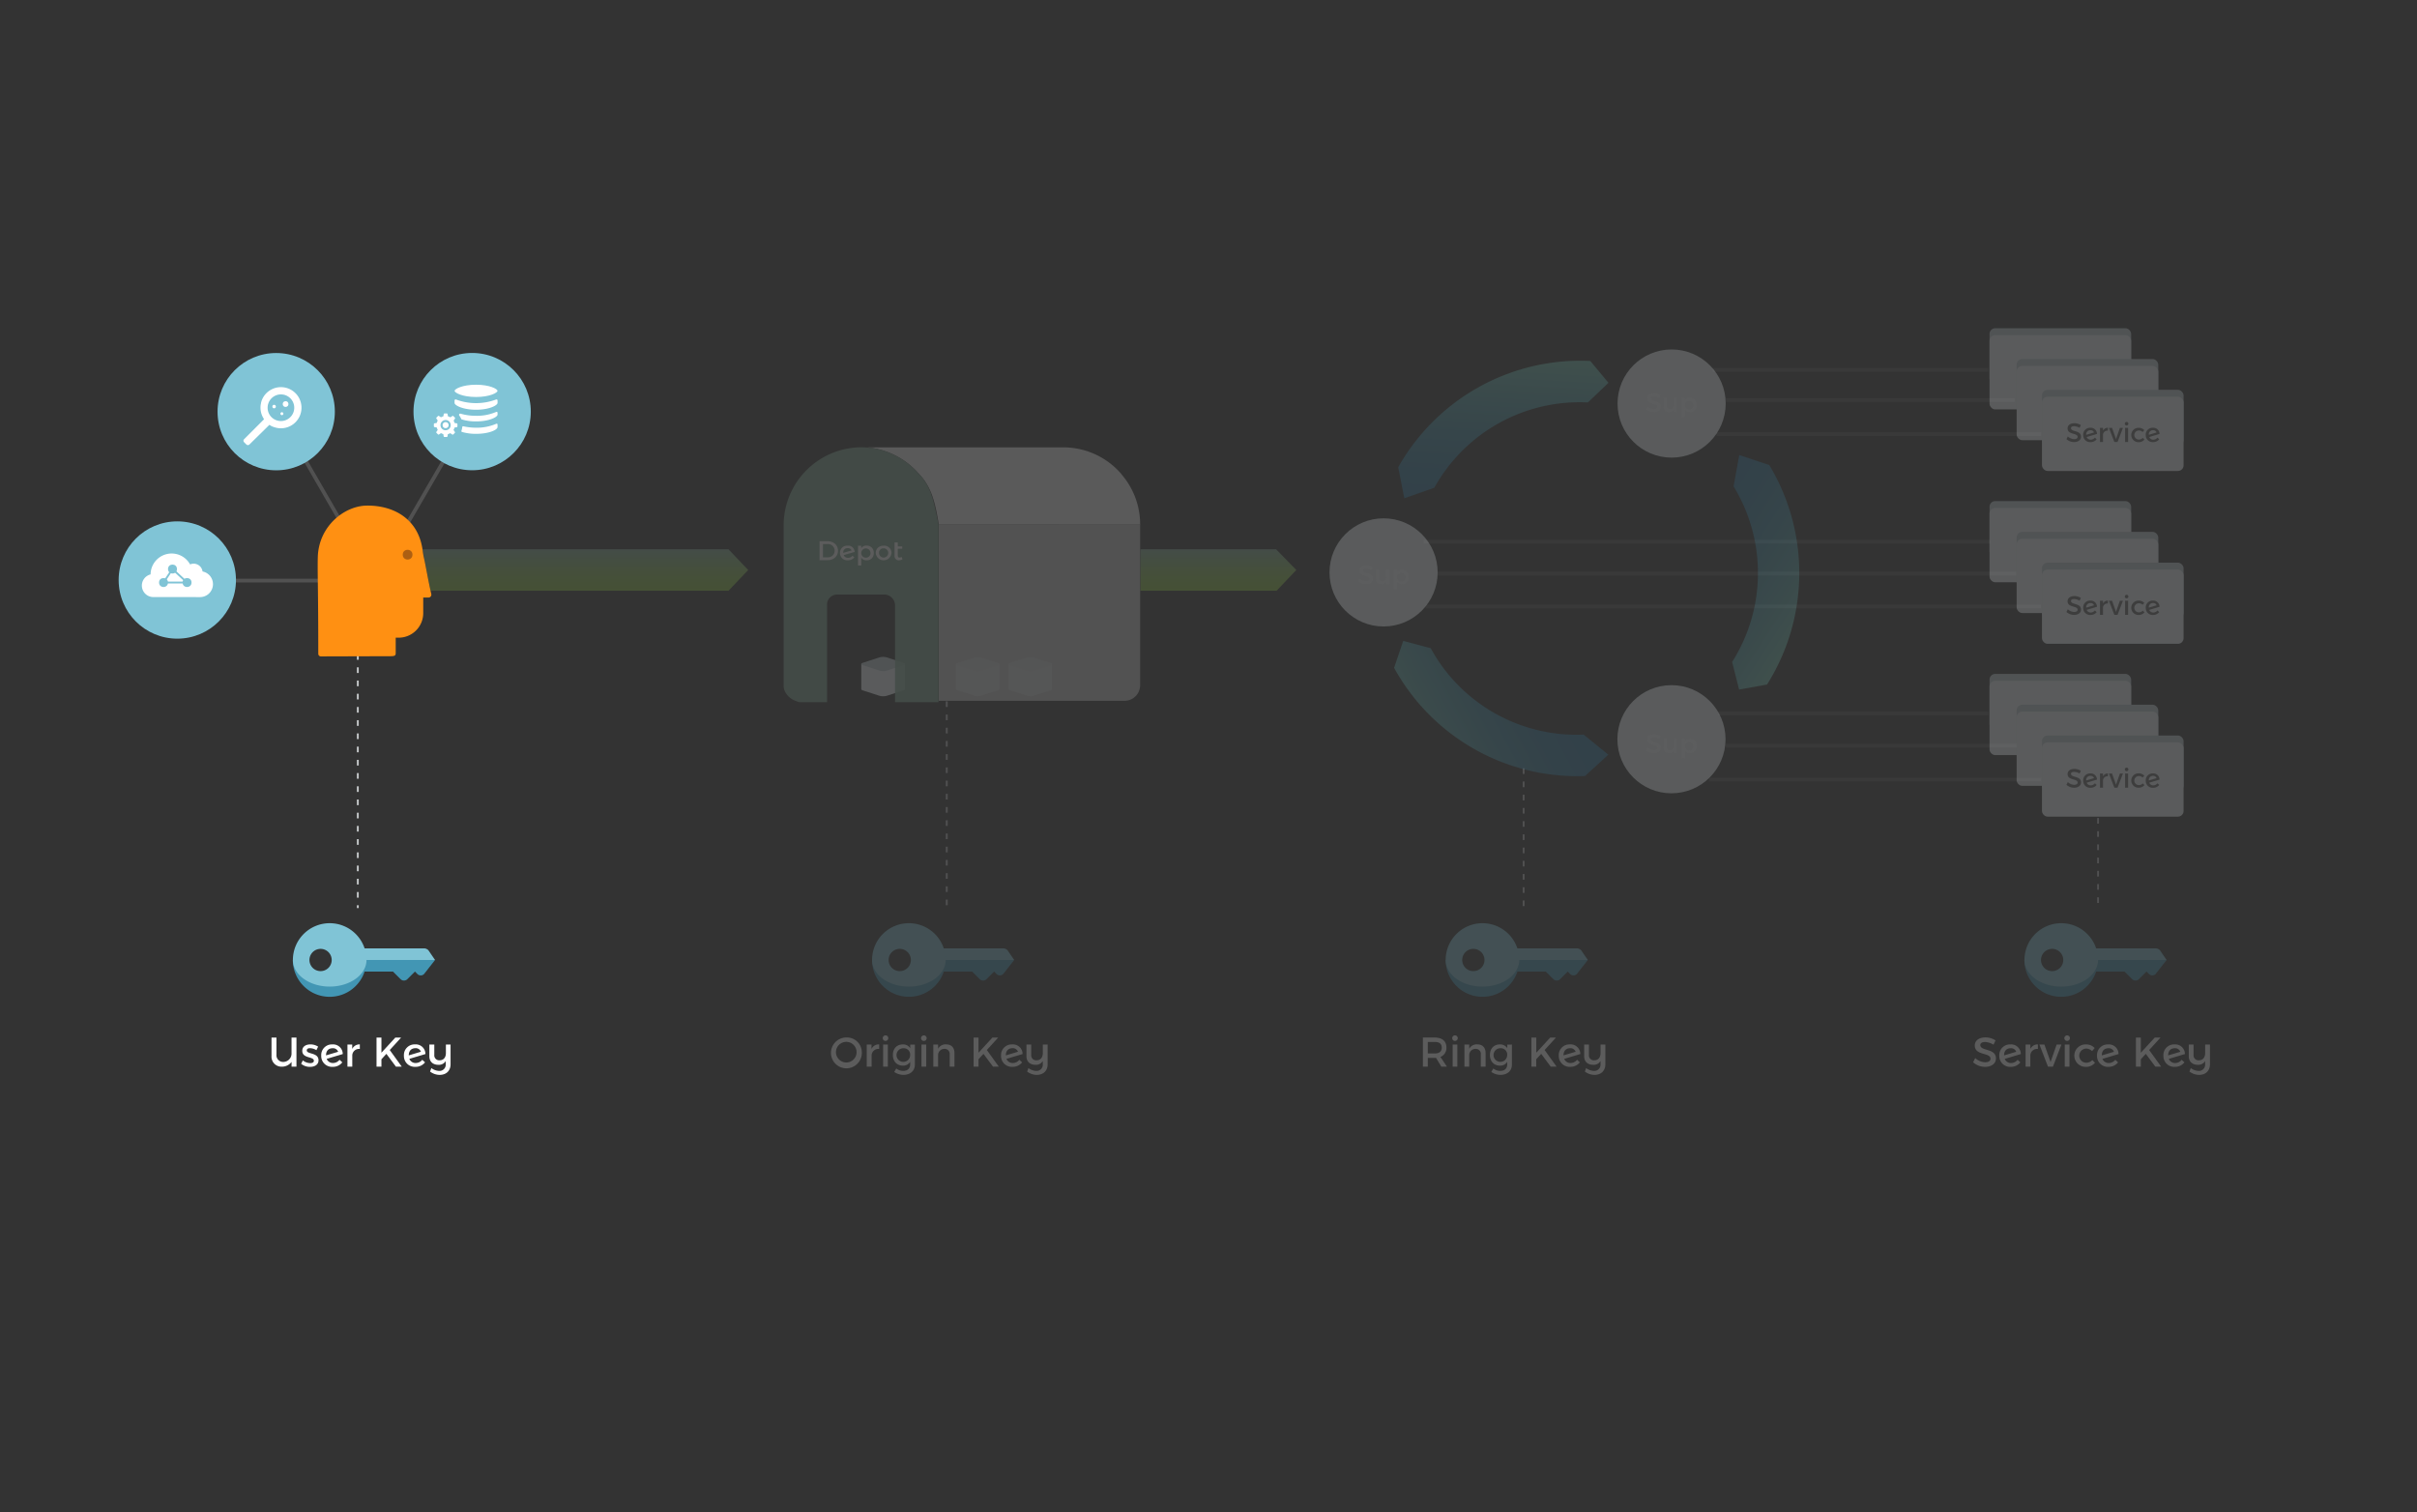 <svg xmlns="http://www.w3.org/2000/svg" xmlns:xlink="http://www.w3.org/1999/xlink" viewBox="0 0 1280 800.88"><rect x="0" y="0" width="1280" height="800.88" fill="#333333" stroke="none"/><defs><style>.cls-1,.cls-11,.cls-17,.cls-2{fill:none;stroke-miterlimit:10;}.cls-1,.cls-2{stroke:#c3c6c8;stroke-dasharray:3 4;}.cls-2,.cls-3,.cls-4,.cls-5{opacity:0.2;}.cls-3{fill:url(#linear-gradient);}.cls-4{fill:url(#linear-gradient-2);}.cls-6{fill:url(#linear-gradient-3);}.cls-7{fill:url(#linear-gradient-4);}.cls-8{fill:url(#linear-gradient-5);}.cls-9{fill:#f3fcff;}.cls-10{fill:#666;}.cls-11{stroke:#fff;stroke-width:2px;opacity:0.15;}.cls-12{fill:#4296b4;}.cls-13{fill:#80c4d6;}.cls-14{fill:#fff;}.cls-15{fill:#ff9012;}.cls-16{fill:#ad5f12;}.cls-17{stroke:#80c4d6;}.cls-18{fill:#f4f4f4;}.cls-19{fill:#c5d2d8;}.cls-20,.cls-22{opacity:0.9;}.cls-21{fill:#dbdbdb;}.cls-22{fill:#87b09a;}</style><linearGradient id="linear-gradient" x1="645.26" y1="290.88" x2="645.26" y2="312.88" gradientUnits="userSpaceOnUse"><stop offset="0" stop-color="#87b09a"/><stop offset="0.25" stop-color="#89b77b"/><stop offset="0.56" stop-color="#8abf5a"/><stop offset="0.82" stop-color="#8cc446"/><stop offset="1" stop-color="#8cc63f"/></linearGradient><linearGradient id="linear-gradient-2" x1="309.96" y1="290.88" x2="309.96" y2="312.88" xlink:href="#linear-gradient"/><linearGradient id="linear-gradient-3" x1="-5380.52" y1="-5118.74" x2="-5302.22" y2="-5118.74" gradientTransform="translate(2639.24 7501.48) rotate(32.84)" gradientUnits="userSpaceOnUse"><stop offset="0" stop-color="#2f789f"/><stop offset="0.21" stop-color="#347da0"/><stop offset="0.47" stop-color="#418da4"/><stop offset="0.76" stop-color="#58a6ab"/><stop offset="1" stop-color="#70c2b2"/></linearGradient><linearGradient id="linear-gradient-4" x1="-2160.03" y1="-4616.62" x2="-2081.73" y2="-4616.62" gradientTransform="translate(5527.51 -1622.7) rotate(-86.69)" xlink:href="#linear-gradient-3"/><linearGradient id="linear-gradient-5" x1="-4162.93" y1="-2141.59" x2="-4084.63" y2="-2141.59" gradientTransform="matrix(-0.88, 0.47, -0.47, -0.88, -3852.77, 432.82)" xlink:href="#linear-gradient-3"/></defs><title>Keys - User Key</title><g id="middle_layer" data-name="middle layer"><line class="cls-1" x1="189.49" y1="346.42" x2="189.49" y2="480.92"/><line class="cls-2" x1="501.38" y1="371.42" x2="501.38" y2="480.92"/><line class="cls-2" x1="806.89" y1="406.89" x2="806.89" y2="480.92"/><line class="cls-2" x1="1111.09" y1="433.21" x2="1111.09" y2="480.92"/><polygon class="cls-3" points="604 312.88 676.03 312.88 686.51 301.88 675.78 290.88 604 290.88 604 312.88"/><polygon class="cls-4" points="227.98 312.88 385.77 312.88 396.25 301.88 385.77 290.88 223.67 290.88 227.98 312.88"/><g class="cls-5"><path class="cls-6" d="M935.79,362.53,921,365.2,917.3,350.6a88,88,0,0,0,.77-93l3-16.6,15.91,5.3A110.72,110.72,0,0,1,935.79,362.53Z"/></g><g class="cls-5"><path class="cls-7" d="M842.19,191.17l9.63,11.57-10.9,10.4A88,88,0,0,0,759.6,258.3l-15.9,5.6-3.23-16.45A110.72,110.72,0,0,1,842.19,191.17Z"/></g><g class="cls-5"><path class="cls-8" d="M738.28,353.68l4.84-14.25,14.56,3.86a88,88,0,0,0,81,45.76l13.08,10.64L839.39,411A110.72,110.72,0,0,1,738.28,353.68Z"/></g><g class="cls-5"><path class="cls-8" d="M738.28,353.68l4.84-14.25,14.56,3.86a88,88,0,0,0,81,45.76l13.08,10.64L839.39,411A110.72,110.72,0,0,1,738.28,353.68Z"/></g><g class="cls-5"><circle class="cls-9" cx="885.18" cy="391.5" r="28.64"/></g><g class="cls-5"><circle class="cls-9" cx="732.72" cy="303.15" r="28.64"/></g><g class="cls-5"><circle class="cls-9" cx="885.26" cy="213.72" r="28.64"/></g><g class="cls-5"><path class="cls-10" d="M875.82,209.85c-1,0-1.61.37-1.61,1,0,2.16,5.32,1,5.31,4.55,0,1.76-1.55,2.85-3.72,2.85a6.06,6.06,0,0,1-4-1.56l.72-1.44a5.2,5.2,0,0,0,3.34,1.44c1.16,0,1.85-.44,1.85-1.2,0-2.2-5.32-1-5.32-4.48,0-1.69,1.45-2.75,3.59-2.75a6.42,6.42,0,0,1,3.45,1l-.69,1.46A5.89,5.89,0,0,0,875.82,209.85Z"/><path class="cls-10" d="M888.17,210.72v7.49h-1.62v-1.46a2.76,2.76,0,0,1-2.68,1.52,2.6,2.6,0,0,1-2.75-2.89v-4.66h1.62v4.21a1.65,1.65,0,0,0,1.75,1.82,2.12,2.12,0,0,0,2.06-2.34v-3.69Z"/><path class="cls-10" d="M898.45,214.5a3.47,3.47,0,0,1-3.55,3.77,3,3,0,0,1-2.65-1.35v4h-1.62V210.72h1.62V212a2.93,2.93,0,0,1,2.62-1.35A3.52,3.52,0,0,1,898.45,214.5Zm-1.63-.06a2.29,2.29,0,1,0-2.28,2.45A2.27,2.27,0,0,0,896.82,214.44Z"/></g><g class="cls-5"><path class="cls-10" d="M723.36,301c-1,0-1.61.37-1.61,1,0,2.16,5.32,1,5.31,4.55,0,1.76-1.55,2.85-3.72,2.85a6.06,6.06,0,0,1-4-1.56l.72-1.44a5.2,5.2,0,0,0,3.34,1.44c1.15,0,1.85-.44,1.85-1.2,0-2.2-5.32-1-5.32-4.48,0-1.69,1.45-2.75,3.59-2.75a6.41,6.41,0,0,1,3.45,1l-.69,1.46A5.89,5.89,0,0,0,723.36,301Z"/><path class="cls-10" d="M735.71,301.83v7.49h-1.62v-1.46a2.76,2.76,0,0,1-2.68,1.52,2.6,2.6,0,0,1-2.75-2.89v-4.66h1.62V306a1.65,1.65,0,0,0,1.75,1.82,2.12,2.12,0,0,0,2.06-2.34v-3.69Z"/><path class="cls-10" d="M746,305.61a3.47,3.47,0,0,1-3.55,3.77A3,3,0,0,1,739.8,308v4h-1.62V301.83h1.62v1.29a2.93,2.93,0,0,1,2.62-1.35A3.52,3.52,0,0,1,746,305.61Zm-1.63-.06a2.29,2.29,0,1,0-2.28,2.45A2.27,2.27,0,0,0,744.36,305.55Z"/></g><g class="cls-5"><path class="cls-10" d="M875.82,390.47c-1,0-1.61.37-1.61,1,0,2.16,5.32,1,5.31,4.55,0,1.76-1.55,2.85-3.72,2.85a6.06,6.06,0,0,1-4-1.56l.72-1.44a5.2,5.2,0,0,0,3.34,1.44c1.16,0,1.85-.44,1.85-1.2,0-2.2-5.32-1-5.32-4.48,0-1.69,1.45-2.75,3.59-2.75a6.42,6.42,0,0,1,3.45,1l-.69,1.46A5.89,5.89,0,0,0,875.82,390.47Z"/><path class="cls-10" d="M888.17,391.34v7.49h-1.62v-1.46a2.76,2.76,0,0,1-2.68,1.52,2.6,2.6,0,0,1-2.75-2.89v-4.66h1.62v4.21a1.65,1.65,0,0,0,1.75,1.82,2.12,2.12,0,0,0,2.06-2.34v-3.69Z"/><path class="cls-10" d="M898.45,395.11a3.47,3.47,0,0,1-3.55,3.77,3,3,0,0,1-2.65-1.35v4h-1.62V391.34h1.62v1.29a2.93,2.93,0,0,1,2.62-1.35A3.52,3.52,0,0,1,898.45,395.11Zm-1.63-.06a2.29,2.29,0,1,0-2.28,2.45A2.27,2.27,0,0,0,896.82,395.06Z"/></g><g class="cls-5"><line class="cls-11" x1="1080.8" y1="321.16" x2="754.99" y2="321.16"/><line class="cls-11" x1="1054" y1="286.88" x2="754" y2="286.88"/><line class="cls-11" x1="1067.87" y1="303.77" x2="761.36" y2="303.77"/></g><g class="cls-5"><line class="cls-11" x1="1081" y1="412.88" x2="905" y2="412.88"/><line class="cls-11" x1="1053" y1="377.88" x2="910" y2="377.88"/><line class="cls-11" x1="1068" y1="394.88" x2="914" y2="394.88"/></g><g class="cls-5"><line class="cls-11" x1="1081" y1="229.88" x2="909" y2="229.88"/><line class="cls-11" x1="1053" y1="195.88" x2="907" y2="195.88"/><line class="cls-11" x1="1067" y1="211.88" x2="914" y2="211.88"/></g><path class="cls-12" d="M230.39,508.42l-5.81,7.43a2.48,2.48,0,0,1-3.53,0l-1.3-1.3-4,4a2.57,2.57,0,0,1-3.64,0l-4-4H189.49v-9.77Z"/><path class="cls-13" d="M226.89,503.28l3.5,5.14h-40.9v-6.16h35A3.28,3.28,0,0,1,226.89,503.28Z"/><path class="cls-12" d="M178.25,508.42a8.48,8.48,0,1,1-17,0h-6.17a19.49,19.49,0,0,0,39,0Z"/><path class="cls-13" d="M174.6,488.93a19.49,19.49,0,0,0-19.49,19.49c0,7.77,8.72,14.08,19.49,14.08s19.49-6.3,19.49-14.08A19.49,19.49,0,0,0,174.6,488.93Zm-4.83,25.38a5.89,5.89,0,1,1,5.89-5.89A5.89,5.89,0,0,1,169.77,514.31Z"/><path class="cls-14" d="M157,549.52v15.4h-2.6v-2.51a6.37,6.37,0,0,1-5.24,2.51,5.27,5.27,0,0,1-5.37-5.63v-9.77h2.62v9.15a3.52,3.52,0,0,0,3.65,3.74,4.42,4.42,0,0,0,4.33-4.62v-8.27Z"/><path class="cls-14" d="M164.19,555.13c-1,0-1.72.33-1.72,1.17,0,2.16,6.23,1,6.21,5.24,0,2.4-2.13,3.48-4.49,3.48a7.24,7.24,0,0,1-4.71-1.63l.9-1.8a6.38,6.38,0,0,0,3.92,1.45c1.08,0,1.92-.37,1.92-1.25,0-2.4-6.16-1.06-6.14-5.28,0-2.38,2.07-3.39,4.31-3.39a7.4,7.4,0,0,1,4.09,1.19l-.92,1.87A6.88,6.88,0,0,0,164.19,555.13Z"/><path class="cls-14" d="M179.81,561.27l1.47,1.36a6.27,6.27,0,0,1-5.06,2.38,5.72,5.72,0,0,1-6.1-5.94,5.63,5.63,0,0,1,5.88-5.94,5.11,5.11,0,0,1,5.52,5.11L173,560.78a3.5,3.5,0,0,0,3.37,2.2A4.45,4.45,0,0,0,179.81,561.27Zm-7.15-2.33v0l6.42-1.91a2.86,2.86,0,0,0-2.93-1.87C174,555.17,172.66,556.49,172.66,558.93Z"/><path class="cls-14" d="M190.56,553.12v2.42a3.55,3.55,0,0,0-4,3.26v6.12H184V553.21h2.53v2.33A4.25,4.25,0,0,1,190.56,553.12Z"/><path class="cls-14" d="M209.68,564.92l-5.06-6.8L202,561v3.92h-2.6v-15.4H202v8l7.35-8h3.06l-6,6.58,6.36,8.82Z"/><path class="cls-14" d="M223.63,561.27l1.47,1.36A6.27,6.27,0,0,1,220,565a5.72,5.72,0,0,1-6.09-5.94,5.63,5.63,0,0,1,5.87-5.94,5.11,5.11,0,0,1,5.52,5.11l-8.52,2.55a3.5,3.5,0,0,0,3.37,2.2A4.44,4.44,0,0,0,223.63,561.27Zm-7.15-2.33v0L222.9,557a2.87,2.87,0,0,0-2.93-1.87C217.84,555.17,216.48,556.49,216.48,558.93Z"/><path class="cls-14" d="M238.61,553.21v10.45c0,3.43-2.29,5.63-5.85,5.61a8.54,8.54,0,0,1-5-1.76l.68-1.85a7.24,7.24,0,0,0,4,1.5,3.31,3.31,0,0,0,3.61-3.54v-1.69a4.15,4.15,0,0,1-3.89,2c-2.95,0-4.78-1.74-4.78-4.53v-6.2H230v5.48a2.61,2.61,0,0,0,2.82,2.86c2.09,0,3.32-1.5,3.32-3.85v-4.49Z"/><g class="cls-5"><path class="cls-12" d="M537.1,508.42l-5.81,7.43a2.48,2.48,0,0,1-3.53,0l-1.3-1.3-4,4a2.57,2.57,0,0,1-3.64,0l-4-4H496.2v-9.77Z"/><path class="cls-13" d="M533.6,503.28l3.5,5.14H496.2v-6.16h35A3.28,3.28,0,0,1,533.6,503.28Z"/><path class="cls-12" d="M485,508.42a8.48,8.48,0,1,1-17,0h-6.17a19.49,19.49,0,0,0,39,0Z"/><path class="cls-13" d="M481.32,488.93a19.49,19.49,0,0,0-19.49,19.49c0,7.77,8.72,14.08,19.49,14.08s19.49-6.3,19.49-14.08A19.49,19.49,0,0,0,481.32,488.93Zm-4.83,25.38a5.89,5.89,0,1,1,5.89-5.89A5.89,5.89,0,0,1,476.48,514.31Z"/><path class="cls-14" d="M456.4,557.22a8.17,8.17,0,1,1-8.16-7.77A7.88,7.88,0,0,1,456.4,557.22Zm-13.69,0a5.52,5.52,0,0,0,5.54,5.48,5.46,5.46,0,1,0-5.54-5.48Z"/><path class="cls-14" d="M465.6,553.12v2.42a3.55,3.55,0,0,0-4,3.26v6.12H459V553.21h2.53v2.33A4.25,4.25,0,0,1,465.6,553.12Z"/><path class="cls-14" d="M470.42,549.87a1.47,1.47,0,1,1-1.47-1.52A1.45,1.45,0,0,1,470.42,549.87Zm-.22,3.34v11.71h-2.51V553.21Z"/><path class="cls-14" d="M484.5,553.21v10.56c0,3.37-2.4,5.48-6.07,5.48a8.51,8.51,0,0,1-4.86-1.54l1.08-1.83a5.92,5.92,0,0,0,3.68,1.28c2.22,0,3.67-1.3,3.67-3.32v-1.47a4.29,4.29,0,0,1-3.87,2c-3.17,0-5.28-2.29-5.28-5.66s2.09-5.54,5.19-5.57a4.37,4.37,0,0,1,4,2v-1.89ZM482,558.76a3.33,3.33,0,0,0-3.37-3.59,3.61,3.61,0,1,0,3.37,3.59Z"/><path class="cls-14" d="M490.74,549.87a1.48,1.48,0,1,1-1.47-1.52A1.45,1.45,0,0,1,490.74,549.87Zm-.22,3.34v11.71H488V553.21Z"/><path class="cls-14" d="M505.46,557.64v7.28h-2.53v-6.58a2.61,2.61,0,0,0-2.82-2.84,3.28,3.28,0,0,0-3.32,3.19v6.23h-2.53V553.21h2.53v2.24a4.42,4.42,0,0,1,4.31-2.33C503.83,553.12,505.46,554.84,505.46,557.64Z"/><path class="cls-14" d="M525.88,564.92l-5.06-6.8L518.2,561v3.92h-2.6v-15.4h2.6v8l7.35-8h3.06l-6,6.58,6.36,8.82Z"/><path class="cls-14" d="M539.83,561.27l1.47,1.36a6.27,6.27,0,0,1-5.06,2.38,5.72,5.72,0,0,1-6.1-5.94,5.63,5.63,0,0,1,5.88-5.94,5.11,5.11,0,0,1,5.52,5.11L533,560.78a3.5,3.5,0,0,0,3.37,2.2A4.45,4.45,0,0,0,539.83,561.27Zm-7.15-2.33v0L539.1,557a2.86,2.86,0,0,0-2.93-1.87C534,555.17,532.68,556.49,532.68,558.93Z"/><path class="cls-14" d="M554.81,553.21v10.45c0,3.43-2.29,5.63-5.85,5.61a8.55,8.55,0,0,1-5-1.76l.68-1.85a7.24,7.24,0,0,0,4,1.5,3.31,3.31,0,0,0,3.61-3.54v-1.69a4.15,4.15,0,0,1-3.89,2c-2.95,0-4.77-1.74-4.77-4.53v-6.2h2.53v5.48a2.61,2.61,0,0,0,2.82,2.86c2.09,0,3.32-1.5,3.32-3.85v-4.49Z"/></g><g class="cls-5"><path class="cls-12" d="M840.88,508.42l-5.81,7.43a2.48,2.48,0,0,1-3.53,0l-1.3-1.3-4,4a2.57,2.57,0,0,1-3.64,0l-4-4H800v-9.77Z"/><path class="cls-13" d="M837.38,503.28l3.5,5.14H800v-6.16h35A3.28,3.28,0,0,1,837.38,503.28Z"/><path class="cls-12" d="M788.74,508.42a8.48,8.48,0,1,1-17,0H765.6a19.49,19.49,0,0,0,39,0Z"/><path class="cls-13" d="M785.09,488.93a19.49,19.49,0,0,0-19.49,19.49c0,7.77,8.72,14.08,19.49,14.08s19.49-6.3,19.49-14.08A19.49,19.49,0,0,0,785.09,488.93Zm-4.83,25.38a5.89,5.89,0,1,1,5.89-5.89A5.89,5.89,0,0,1,780.26,514.31Z"/><path class="cls-14" d="M763.31,564.92l-2.82-4.67c-.22,0-.46,0-.7,0h-3.65v4.64h-2.6v-15.4h6.25c3.94,0,6.21,1.91,6.21,5.26a5,5,0,0,1-3.19,5l3.46,5.15Zm-3.52-7c2.38,0,3.74-1,3.74-3.1s-1.37-3-3.74-3h-3.65v6.09Z"/><path class="cls-14" d="M772,549.87a1.47,1.47,0,1,1-1.47-1.52A1.45,1.45,0,0,1,772,549.87Zm-.22,3.34v11.71H769.3V553.21Z"/><path class="cls-14" d="M786.74,557.64v7.28h-2.53v-6.58a2.61,2.61,0,0,0-2.82-2.84,3.28,3.28,0,0,0-3.32,3.19v6.23h-2.53V553.21h2.53v2.24a4.42,4.42,0,0,1,4.31-2.33C785.12,553.12,786.74,554.84,786.74,557.64Z"/><path class="cls-14" d="M800.69,553.21v10.56c0,3.37-2.4,5.48-6.07,5.48a8.51,8.51,0,0,1-4.86-1.54l1.08-1.83a5.92,5.92,0,0,0,3.68,1.28c2.22,0,3.67-1.3,3.67-3.32v-1.47a4.29,4.29,0,0,1-3.87,2c-3.17,0-5.28-2.29-5.28-5.66s2.09-5.54,5.19-5.57a4.37,4.37,0,0,1,4,2v-1.89Zm-2.51,5.54a3.33,3.33,0,0,0-3.37-3.59,3.61,3.61,0,1,0,3.37,3.59Z"/><path class="cls-14" d="M821.24,564.92l-5.06-6.8L813.56,561v3.92H811v-15.4h2.6v8l7.35-8H824l-6,6.58,6.36,8.82Z"/><path class="cls-14" d="M835.19,561.27l1.47,1.36A6.27,6.27,0,0,1,831.6,565a5.72,5.72,0,0,1-6.1-5.94,5.63,5.63,0,0,1,5.88-5.94,5.11,5.11,0,0,1,5.52,5.11l-8.52,2.55a3.5,3.5,0,0,0,3.37,2.2A4.44,4.44,0,0,0,835.19,561.27ZM828,558.93v0l6.42-1.91a2.86,2.86,0,0,0-2.93-1.87C829.4,555.17,828,556.49,828,558.93Z"/><path class="cls-14" d="M850.17,553.21v10.45c0,3.43-2.29,5.63-5.85,5.61a8.55,8.55,0,0,1-5-1.76l.68-1.85a7.24,7.24,0,0,0,4,1.5,3.31,3.31,0,0,0,3.61-3.54v-1.69a4.15,4.15,0,0,1-3.89,2c-2.95,0-4.77-1.74-4.77-4.53v-6.2h2.53v5.48a2.61,2.61,0,0,0,2.82,2.86c2.09,0,3.32-1.5,3.32-3.85v-4.49Z"/></g><g class="cls-5"><path class="cls-12" d="M1147.39,508.42l-5.81,7.43a2.48,2.48,0,0,1-3.53,0l-1.3-1.3-4,4a2.57,2.57,0,0,1-3.64,0l-4-4h-18.62v-9.77Z"/><path class="cls-13" d="M1143.89,503.28l3.5,5.14h-40.9v-6.16h35A3.28,3.28,0,0,1,1143.89,503.28Z"/><path class="cls-12" d="M1095.25,508.42a8.48,8.48,0,1,1-17,0h-6.17a19.49,19.49,0,0,0,39,0Z"/><path class="cls-13" d="M1091.6,488.93a19.49,19.49,0,0,0-19.49,19.49c0,7.77,8.72,14.08,19.49,14.08s19.49-6.3,19.49-14.08A19.49,19.49,0,0,0,1091.6,488.93Zm-4.83,25.38a5.89,5.89,0,1,1,5.89-5.89A5.89,5.89,0,0,1,1086.77,514.31Z"/><path class="cls-14" d="M1051.24,551.85c-1.52,0-2.51.57-2.51,1.61,0,3.37,8.32,1.56,8.29,7.11,0,2.75-2.42,4.45-5.81,4.45a9.47,9.47,0,0,1-6.29-2.44l1.12-2.24a8.11,8.11,0,0,0,5.21,2.24c1.8,0,2.88-.68,2.88-1.87,0-3.43-8.32-1.52-8.32-7,0-2.64,2.27-4.29,5.61-4.29a10,10,0,0,1,5.39,1.58l-1.08,2.29A9.21,9.21,0,0,0,1051.24,551.85Z"/><path class="cls-14" d="M1068.48,561.27l1.47,1.36a6.27,6.27,0,0,1-5.06,2.38,5.72,5.72,0,0,1-6.09-5.94,5.63,5.63,0,0,1,5.87-5.94,5.11,5.11,0,0,1,5.52,5.11l-8.52,2.55a3.5,3.5,0,0,0,3.37,2.2A4.44,4.44,0,0,0,1068.48,561.27Zm-7.15-2.33v0l6.42-1.91a2.87,2.87,0,0,0-2.93-1.87C1062.7,555.17,1061.33,556.49,1061.33,558.93Z"/><path class="cls-14" d="M1079.24,553.12v2.42a3.55,3.55,0,0,0-4,3.26v6.12h-2.53V553.21h2.53v2.33A4.26,4.26,0,0,1,1079.24,553.12Z"/><path class="cls-14" d="M1082.69,553.21l3.26,9.22,3.21-9.22h2.53l-4.49,11.71h-2.62l-4.53-11.71Z"/><path class="cls-14" d="M1096.18,549.87a1.47,1.47,0,1,1-1.47-1.52A1.45,1.45,0,0,1,1096.18,549.87Zm-.22,3.34v11.71h-2.51V553.21Z"/><path class="cls-14" d="M1104.61,555.35a3.75,3.75,0,0,0,0,7.48,4.36,4.36,0,0,0,3.45-1.41l1.41,1.41a6,6,0,0,1-5,2.18,5.94,5.94,0,0,1,0-11.88,6.18,6.18,0,0,1,4.84,1.92l-1.39,1.63A4.42,4.42,0,0,0,1104.61,555.35Z"/><path class="cls-14" d="M1120.23,561.27l1.47,1.36a6.27,6.27,0,0,1-5.06,2.38,5.72,5.72,0,0,1-6.09-5.94,5.63,5.63,0,0,1,5.87-5.94,5.11,5.11,0,0,1,5.52,5.11l-8.52,2.55a3.5,3.5,0,0,0,3.37,2.2A4.44,4.44,0,0,0,1120.23,561.27Zm-7.15-2.33v0l6.42-1.91a2.87,2.87,0,0,0-2.93-1.87C1114.44,555.17,1113.08,556.49,1113.08,558.93Z"/><path class="cls-14" d="M1141.43,564.92l-5.06-6.8-2.62,2.88v3.92h-2.6v-15.4h2.6v8l7.35-8h3.06l-6,6.58,6.36,8.82Z"/><path class="cls-14" d="M1155.38,561.27l1.47,1.36a6.27,6.27,0,0,1-5.06,2.38,5.72,5.72,0,0,1-6.09-5.94,5.63,5.63,0,0,1,5.87-5.94,5.11,5.11,0,0,1,5.52,5.11l-8.52,2.55a3.5,3.5,0,0,0,3.37,2.2A4.44,4.44,0,0,0,1155.38,561.27Zm-7.15-2.33v0l6.42-1.91a2.87,2.87,0,0,0-2.93-1.87C1149.6,555.17,1148.23,556.49,1148.23,558.93Z"/><path class="cls-14" d="M1170.36,553.21v10.45c0,3.43-2.29,5.63-5.85,5.61a8.55,8.55,0,0,1-5-1.76l.68-1.85a7.24,7.24,0,0,0,4,1.5,3.31,3.31,0,0,0,3.61-3.54v-1.69a4.15,4.15,0,0,1-3.89,2c-2.95,0-4.77-1.74-4.77-4.53v-6.2h2.53v5.48a2.61,2.61,0,0,0,2.82,2.86c2.09,0,3.32-1.5,3.32-3.85v-4.49Z"/></g><line class="cls-11" x1="88.97" y1="307.48" x2="198.34" y2="307.48"/><line class="cls-11" x1="138.53" y1="203.67" x2="198.34" y2="307.26"/><line class="cls-11" x1="258.4" y1="203.67" x2="198.34" y2="307.26"/><path class="cls-15" d="M168.56,346.27a1.37,1.37,0,0,0,1.37,1.37l36.78-.11c2.85,0,2.85-.57,2.85-2v-7.81h1.57a13,13,0,0,0,13-13v-8.26h2.78a1.53,1.53,0,0,0,1.49-1.89c-1.51-6.38-3-15.24-3.87-19a39.57,39.57,0,0,1-.7-4c-2.06-16.15-14.53-23.82-29.3-23.81-12,0-25.76,10.82-26.23,27.3C168.08,303.44,168.55,310.92,168.56,346.27Z"/><circle class="cls-16" cx="215.86" cy="293.76" r="2.58"/><circle class="cls-13" cx="250.04" cy="217.99" r="31.06"/><path id="_Compound_Path_" data-name="&lt;Compound Path&gt;" class="cls-14" d="M229.77,225.18v.58a.45.45,0,0,0,.37.44l1.16.2a4.81,4.81,0,0,0,.52,1.26l-.68,1a.45.45,0,0,0,0,.58l.41.41.41.41a.45.45,0,0,0,.58,0l1-.68a4.83,4.83,0,0,0,1.22.51l.2,1.17a.44.44,0,0,0,.44.37h1.16a.45.45,0,0,0,.44-.37l.19-1.15a4.9,4.9,0,0,0,1.26-.51l1,.69a.45.45,0,0,0,.58,0l.41-.41.41-.41a.45.45,0,0,0,0-.58l-.67-1a4.78,4.78,0,0,0,.53-1.25l1.17-.2a.44.44,0,0,0,.37-.44v-1.16a.45.45,0,0,0-.37-.44l-1.15-.18a4.9,4.9,0,0,0-.51-1.26l.69-1a.45.45,0,0,0,0-.58l-.41-.41-.41-.41a.45.45,0,0,0-.58,0l-1,.67a4.54,4.54,0,0,0-1.28-.54l-.2-1.16a.44.44,0,0,0-.44-.37h-1.16a.45.45,0,0,0-.44.37l-.2,1.16a4.81,4.81,0,0,0-1.26.52l-1-.68a.46.46,0,0,0-.57,0l-.41.41-.41.41a.45.45,0,0,0,0,.58l.68,1a4.82,4.82,0,0,0-.52,1.26l-1.16.2a.44.44,0,0,0-.37.44Zm4.29-1.94a2.71,2.71,0,1,1,0,3.83A2.71,2.71,0,0,1,234.07,223.24Z"/><circle id="_Path_" data-name="&lt;Path&gt;" class="cls-14" cx="235.98" cy="225.16" r="1.6"/><path class="cls-14" d="M252.11,226.51a25.69,25.69,0,0,0,10.71-2.08.46.46,0,0,1,.67.41v1.32c0,1.47-4.43,3.6-11.38,3.6a26.27,26.27,0,0,1-7.47-1,.46.46,0,0,1-.28-.6,8.8,8.8,0,0,0,.45-2,.45.45,0,0,1,.55-.4A30.36,30.36,0,0,0,252.11,226.51Z"/><path class="cls-14" d="M243.25,220.09a.63.63,0,0,1,.69-1,28.92,28.92,0,0,0,8.17,1.12,25.73,25.73,0,0,0,10.67-2.06.49.49,0,0,1,.71.43v1c0,1.27-4.32,3.6-11.38,3.6a25.12,25.12,0,0,1-7.58-1.06.48.48,0,0,1-.29-.28A8.83,8.83,0,0,0,243.25,220.09Z"/><path class="cls-14" d="M252.11,210.25c-7.39,0-11.38-2.31-11.38-3.25s4-3.25,11.38-3.25,11.38,2.31,11.38,3.25S259.5,210.25,252.11,210.25Z"/><path class="cls-14" d="M252.11,217c-7.06,0-11.38-2.33-11.38-3.6V212.1a.56.56,0,0,1,.78-.52,30.19,30.19,0,0,0,21.2,0,.56.56,0,0,1,.78.52v1.28C263.49,214.66,259.17,217,252.11,217Z"/><circle class="cls-13" cx="146.27" cy="218.02" r="31.06"/><circle class="cls-14" cx="151.25" cy="213.99" r="1.52" transform="translate(-24.79 19.88) rotate(-6.95)"/><circle class="cls-14" cx="149.28" cy="219.08" r="0.78" transform="translate(-115.24 201.61) rotate(-51.95)"/><circle class="cls-14" cx="145.17" cy="215.32" r="0.93"/><path class="cls-14" d="M142.38,224.75a7.42,7.42,0,0,0,2.75,1.45,10.9,10.9,0,0,0,13.46-15l-.05-.11a10.91,10.91,0,0,0-13.35-5.45l-.32.12c-.25.1-.5.2-.74.32l-.27.13-.4.21-.3.18-.33.2-.27.18-.33.24-.23.18a10.53,10.53,0,0,0-.87.77l-.1.1a11.22,11.22,0,0,0-.81.92l-.14.18-.17.23-.28.42-.26.43-.15.27-.24.48-.18.38-.16.38v0l-.14.38c0,.12-.08.24-.12.36l0,.1c0,.08,0,.16-.07.23s0,.15-.06.22l0,.11c0,.1-.16.8-.2,1.06a10.78,10.78,0,0,0,0,2.92,10.85,10.85,0,0,0,2.39,5.47h0s-.36-1-.59-.79l-10.6,10.61a1.14,1.14,0,0,0-.33.78s0,0,0,0,0,0,0,0a1.16,1.16,0,0,0,.13.49,1.15,1.15,0,0,0,.2.28l1.15,1.15h0l.07.07a1.15,1.15,0,0,0,1.62,0L142.67,225Zm-.65-8.82a7.05,7.05,0,1,1,7.05,7.05A7,7,0,0,1,141.73,215.93Z"/><circle class="cls-13" cx="93.9" cy="307.18" r="31.06"/><path class="cls-14" d="M81.13,316.21a6.09,6.09,0,0,1-1.38-12,11.15,11.15,0,0,1,20.92-5.29,4.75,4.75,0,0,1,6.6,3.74,6.85,6.85,0,0,1-1.34,13.57Z"/><circle class="cls-13" cx="91.35" cy="301.37" r="2.37"/><circle class="cls-13" cx="99.06" cy="308.51" r="2.37"/><circle class="cls-13" cx="86.6" cy="308.51" r="2.37"/><line class="cls-17" x1="91.35" y1="301.37" x2="99.06" y2="308.51"/><line class="cls-17" x1="86.6" y1="308.51" x2="91.35" y2="301.37"/><line class="cls-17" x1="86.6" y1="308.51" x2="99.06" y2="308.51"/><g class="cls-5"><path class="cls-18" d="M603.8,277.69l-106.66-.08h0c-1.51-9.27-3.23-18.32-9.27-25.32l-1.26-1.37a41.2,41.2,0,0,0-27.31-14H563A40.53,40.53,0,0,1,593.82,251l.22.35A40.4,40.4,0,0,1,603.8,277.69Z"/><path class="cls-9" d="M529.4,351.67V365c0,.23-.27.46-.81.63l-8.81,2.86a7.4,7.4,0,0,1-3.9,0l-8.81-2.86c-.54-.17-.81-.4-.81-.63V351.67Z"/><path class="cls-19" d="M515.88,355.16l-8.81-2.86c-1.08-.35-1.08-.92,0-1.27l8.81-2.86a7.39,7.39,0,0,1,3.9,0l8.81,2.86c1.08.35,1.08.92,0,1.27l-8.81,2.86a7.39,7.39,0,0,1-3.9,0Z"/><path class="cls-9" d="M479.25,351.66V365c0,.23-.27.46-.81.63l-8.81,2.86a7.4,7.4,0,0,1-3.9,0l-8.81-2.86c-.54-.17-.81-.4-.81-.63V351.66Z"/><path class="cls-19" d="M465.73,355.15l-8.81-2.86c-1.08-.35-1.08-.92,0-1.27l8.81-2.86a7.39,7.39,0,0,1,3.9,0l8.81,2.86c1.08.35,1.08.92,0,1.27l-8.81,2.86a7.39,7.39,0,0,1-3.9,0Z"/><path class="cls-9" d="M557.22,351.67V365c0,.23-.27.46-.81.63l-8.81,2.86a7.4,7.4,0,0,1-3.9,0l-8.81-2.86c-.54-.17-.81-.4-.81-.63V351.67Z"/><path class="cls-19" d="M543.7,355.16l-8.81-2.86c-1.08-.35-1.08-.92,0-1.27l8.81-2.86a7.39,7.39,0,0,1,3.9,0l8.81,2.86c1.08.35,1.08.92,0,1.27l-8.81,2.86a7.39,7.39,0,0,1-3.9,0Z"/><g class="cls-20"><path class="cls-21" d="M595.49,371.17H497.14V277.57H603.8v85.29A8.3,8.3,0,0,1,595.49,371.17Z"/></g><path class="cls-22" d="M497,277.63v94.25H474V320.46a5.77,5.77,0,0,0-5.9-5.58H443.35a5.31,5.31,0,0,0-5.35,5.58v51.42H423.76a4.39,4.39,0,0,1-2.1-.6c-3.17-.88-6.66-4.31-6.66-7.93V277.43a41.37,41.37,0,0,1,40.9-40.55H456A40.39,40.39,0,0,1,486.59,251l1.2,1.24C493.84,259.24,495,268.36,497,277.63Z"/><path class="cls-14" d="M443.8,291.67c0,2.91-2.3,5-5.49,5H434V286.63h4.31C441.52,286.63,443.8,288.75,443.8,291.67Zm-1.79,0a3.51,3.51,0,0,0-3.68-3.53h-2.51v7h2.58A3.45,3.45,0,0,0,442,291.68Z"/><path class="cls-14" d="M451.46,294.31l1,.89a4.36,4.36,0,0,1-3.46,1.55,3.83,3.83,0,0,1-4.16-3.88,3.76,3.76,0,0,1,4-3.89,3.43,3.43,0,0,1,3.77,3.34L446.81,294a2.39,2.39,0,0,0,2.3,1.44A3.08,3.08,0,0,0,451.46,294.31Zm-4.88-1.53h0l4.39-1.25a2,2,0,0,0-2-1.22A2.22,2.22,0,0,0,446.57,292.79Z"/><path class="cls-14" d="M462.73,292.9a3.62,3.62,0,0,1-3.79,3.86,3.18,3.18,0,0,1-2.83-1.38v4.12h-1.73V289h1.73v1.32a3.16,3.16,0,0,1,2.8-1.38A3.67,3.67,0,0,1,462.73,292.9Zm-1.74-.06a2.44,2.44,0,1,0-2.44,2.5A2.37,2.37,0,0,0,461,292.85Z"/><path class="cls-14" d="M472.12,292.86a4.18,4.18,0,0,1-8.34,0c0-2.3,1.7-3.87,4.18-3.87A3.83,3.83,0,0,1,472.12,292.86Zm-6.61,0A2.44,2.44,0,1,0,468,290.4,2.35,2.35,0,0,0,465.51,292.89Z"/><path class="cls-14" d="M477.94,296.21a4,4,0,0,1-1.92.56,2.24,2.24,0,0,1-2.28-2.5v-7h1.71v2.1h2.36v1.24h-2.36V294c0,.91.32,1.29.89,1.29a2.72,2.72,0,0,0,1.17-.33Z"/></g><g class="cls-5"><rect class="cls-19" x="1053.62" y="173.84" width="75" height="29.52" rx="3" ry="3"/><rect class="cls-9" x="1053.62" y="177.49" width="75" height="39.34" rx="3" ry="3"/><rect class="cls-19" x="1067.98" y="190.14" width="75" height="29.52" rx="3" ry="3"/><rect class="cls-9" x="1067.98" y="193.79" width="75" height="39.34" rx="3" ry="3"/><rect class="cls-19" x="1081.39" y="206.45" width="75" height="29.52" rx="3" ry="3"/><rect class="cls-9" x="1081.39" y="210.09" width="75" height="39.34" rx="3" ry="3"/><path class="cls-10" d="M1098.38,225.73c-1,0-1.61.37-1.61,1,0,2.16,5.32,1,5.31,4.55,0,1.76-1.55,2.85-3.72,2.85a6.06,6.06,0,0,1-4-1.56l.72-1.44a5.2,5.2,0,0,0,3.34,1.44c1.16,0,1.85-.44,1.85-1.2,0-2.2-5.32-1-5.32-4.48,0-1.69,1.45-2.75,3.59-2.75a6.42,6.42,0,0,1,3.45,1l-.69,1.46A5.89,5.89,0,0,0,1098.38,225.73Z"/><path class="cls-10" d="M1109.42,231.76l.94.87a4,4,0,0,1-3.24,1.52,3.66,3.66,0,0,1-3.9-3.8,3.6,3.6,0,0,1,3.76-3.8,3.27,3.27,0,0,1,3.54,3.27l-5.45,1.63a2.24,2.24,0,0,0,2.16,1.41A2.84,2.84,0,0,0,1109.42,231.76Zm-4.58-1.49h0l4.11-1.23a1.83,1.83,0,0,0-1.87-1.2A2.13,2.13,0,0,0,1104.84,230.27Z"/><path class="cls-10" d="M1116.31,226.55v1.55a2.27,2.27,0,0,0-2.59,2.08v3.92h-1.62v-7.49h1.62v1.49A2.73,2.73,0,0,1,1116.31,226.55Z"/><path class="cls-10" d="M1118.52,226.61l2.08,5.9,2.06-5.9h1.62l-2.87,7.49h-1.68l-2.9-7.49Z"/><path class="cls-10" d="M1127.15,224.46a.94.94,0,1,1-.94-1A.93.93,0,0,1,1127.15,224.46Zm-.14,2.14v7.49h-1.61v-7.49Z"/><path class="cls-10" d="M1132.55,228a2.4,2.4,0,0,0,0,4.79,2.79,2.79,0,0,0,2.21-.9l.9.9a3.81,3.81,0,0,1-3.18,1.39,3.8,3.8,0,0,1,0-7.61,4,4,0,0,1,3.1,1.23l-.89,1A2.83,2.83,0,0,0,1132.55,228Z"/><path class="cls-10" d="M1142.55,231.76l.94.87a4,4,0,0,1-3.24,1.52,3.66,3.66,0,0,1-3.9-3.8,3.6,3.6,0,0,1,3.76-3.8,3.27,3.27,0,0,1,3.54,3.27l-5.45,1.63a2.24,2.24,0,0,0,2.16,1.41A2.84,2.84,0,0,0,1142.55,231.76Zm-4.58-1.49h0l4.11-1.23a1.83,1.83,0,0,0-1.87-1.2A2.13,2.13,0,0,0,1138,230.27Z"/></g><g class="cls-5"><rect class="cls-19" x="1053.62" y="265.38" width="75" height="29.52" rx="3" ry="3"/><rect class="cls-9" x="1053.62" y="269.02" width="75" height="39.34" rx="3" ry="3"/><rect class="cls-19" x="1067.98" y="281.68" width="75" height="29.52" rx="3" ry="3"/><rect class="cls-9" x="1067.98" y="285.32" width="75" height="39.34" rx="3" ry="3"/><rect class="cls-19" x="1081.39" y="297.98" width="75" height="29.52" rx="3" ry="3"/><rect class="cls-9" x="1081.39" y="301.63" width="75" height="39.34" rx="3" ry="3"/><path class="cls-10" d="M1098.38,317.27c-1,0-1.61.37-1.61,1,0,2.15,5.32,1,5.31,4.55,0,1.76-1.55,2.85-3.72,2.85a6.06,6.06,0,0,1-4-1.56l.72-1.44a5.2,5.2,0,0,0,3.34,1.44c1.16,0,1.85-.44,1.85-1.2,0-2.2-5.32-1-5.32-4.48,0-1.69,1.45-2.75,3.59-2.75a6.42,6.42,0,0,1,3.45,1l-.69,1.46A5.89,5.89,0,0,0,1098.38,317.27Z"/><path class="cls-10" d="M1109.42,323.3l.94.87a4,4,0,0,1-3.24,1.52,3.66,3.66,0,0,1-3.9-3.8,3.6,3.6,0,0,1,3.76-3.8,3.27,3.27,0,0,1,3.54,3.27l-5.45,1.63a2.24,2.24,0,0,0,2.16,1.41A2.85,2.85,0,0,0,1109.42,323.3Zm-4.58-1.49v0l4.11-1.23a1.84,1.84,0,0,0-1.87-1.2A2.13,2.13,0,0,0,1104.84,321.8Z"/><path class="cls-10" d="M1116.31,318.09v1.55a2.27,2.27,0,0,0-2.59,2.08v3.92h-1.62v-7.49h1.62v1.49A2.73,2.73,0,0,1,1116.31,318.09Z"/><path class="cls-10" d="M1118.52,318.14l2.08,5.9,2.06-5.9h1.62l-2.87,7.49h-1.68l-2.9-7.49Z"/><path class="cls-10" d="M1127.15,316a.94.94,0,1,1-.94-1A.93.93,0,0,1,1127.15,316Zm-.14,2.14v7.49h-1.61v-7.49Z"/><path class="cls-10" d="M1132.55,319.51a2.4,2.4,0,0,0,0,4.79,2.79,2.79,0,0,0,2.21-.9l.9.9a3.81,3.81,0,0,1-3.18,1.39,3.8,3.8,0,0,1,0-7.61,4,4,0,0,1,3.1,1.22l-.89,1A2.83,2.83,0,0,0,1132.55,319.51Z"/><path class="cls-10" d="M1142.55,323.3l.94.87a4,4,0,0,1-3.24,1.52,3.66,3.66,0,0,1-3.9-3.8,3.6,3.6,0,0,1,3.76-3.8,3.27,3.27,0,0,1,3.54,3.27L1138.2,323a2.24,2.24,0,0,0,2.16,1.41A2.85,2.85,0,0,0,1142.55,323.3ZM1138,321.8v0l4.11-1.23a1.84,1.84,0,0,0-1.87-1.2A2.13,2.13,0,0,0,1138,321.8Z"/></g><g class="cls-5"><rect class="cls-19" x="1053.62" y="356.91" width="75" height="29.52" rx="3" ry="3"/><rect class="cls-9" x="1053.62" y="360.56" width="75" height="39.34" rx="3" ry="3"/><rect class="cls-19" x="1067.98" y="373.22" width="75" height="29.52" rx="3" ry="3"/><rect class="cls-9" x="1067.98" y="376.86" width="75" height="39.34" rx="3" ry="3"/><rect class="cls-19" x="1081.39" y="389.52" width="75" height="29.52" rx="3" ry="3"/><rect class="cls-9" x="1081.39" y="393.16" width="75" height="39.34" rx="3" ry="3"/><path class="cls-10" d="M1098.38,408.8c-1,0-1.61.37-1.61,1,0,2.16,5.32,1,5.31,4.55,0,1.76-1.55,2.85-3.72,2.85a6.06,6.06,0,0,1-4-1.56l.72-1.44a5.2,5.2,0,0,0,3.34,1.44c1.16,0,1.85-.44,1.85-1.2,0-2.2-5.32-1-5.32-4.48,0-1.69,1.45-2.75,3.59-2.75a6.42,6.42,0,0,1,3.45,1l-.69,1.46A5.89,5.89,0,0,0,1098.38,408.8Z"/><path class="cls-10" d="M1109.42,414.83l.94.87a4,4,0,0,1-3.24,1.52,3.66,3.66,0,0,1-3.9-3.8,3.6,3.6,0,0,1,3.76-3.8,3.27,3.27,0,0,1,3.54,3.27l-5.45,1.63a2.24,2.24,0,0,0,2.16,1.41A2.84,2.84,0,0,0,1109.42,414.83Zm-4.58-1.49h0l4.11-1.23a1.83,1.83,0,0,0-1.87-1.2A2.13,2.13,0,0,0,1104.84,413.34Z"/><path class="cls-10" d="M1116.31,409.62v1.55a2.27,2.27,0,0,0-2.59,2.08v3.92h-1.62v-7.49h1.62v1.49A2.73,2.73,0,0,1,1116.31,409.62Z"/><path class="cls-10" d="M1118.52,409.68l2.08,5.9,2.06-5.9h1.62l-2.87,7.49h-1.68l-2.9-7.49Z"/><path class="cls-10" d="M1127.15,407.54a.94.94,0,1,1-.94-1A.93.93,0,0,1,1127.15,407.54Zm-.14,2.14v7.49h-1.61v-7.49Z"/><path class="cls-10" d="M1132.55,411a2.4,2.4,0,0,0,0,4.79,2.79,2.79,0,0,0,2.21-.9l.9.9a3.81,3.81,0,0,1-3.18,1.39,3.8,3.8,0,0,1,0-7.61,4,4,0,0,1,3.1,1.23l-.89,1A2.83,2.83,0,0,0,1132.55,411Z"/><path class="cls-10" d="M1142.55,414.83l.94.87a4,4,0,0,1-3.24,1.52,3.66,3.66,0,0,1-3.9-3.8,3.6,3.6,0,0,1,3.76-3.8,3.27,3.27,0,0,1,3.54,3.27l-5.45,1.63a2.24,2.24,0,0,0,2.16,1.41A2.84,2.84,0,0,0,1142.55,414.83Zm-4.58-1.49h0l4.11-1.23a1.83,1.83,0,0,0-1.87-1.2A2.13,2.13,0,0,0,1138,413.34Z"/></g></g></svg>